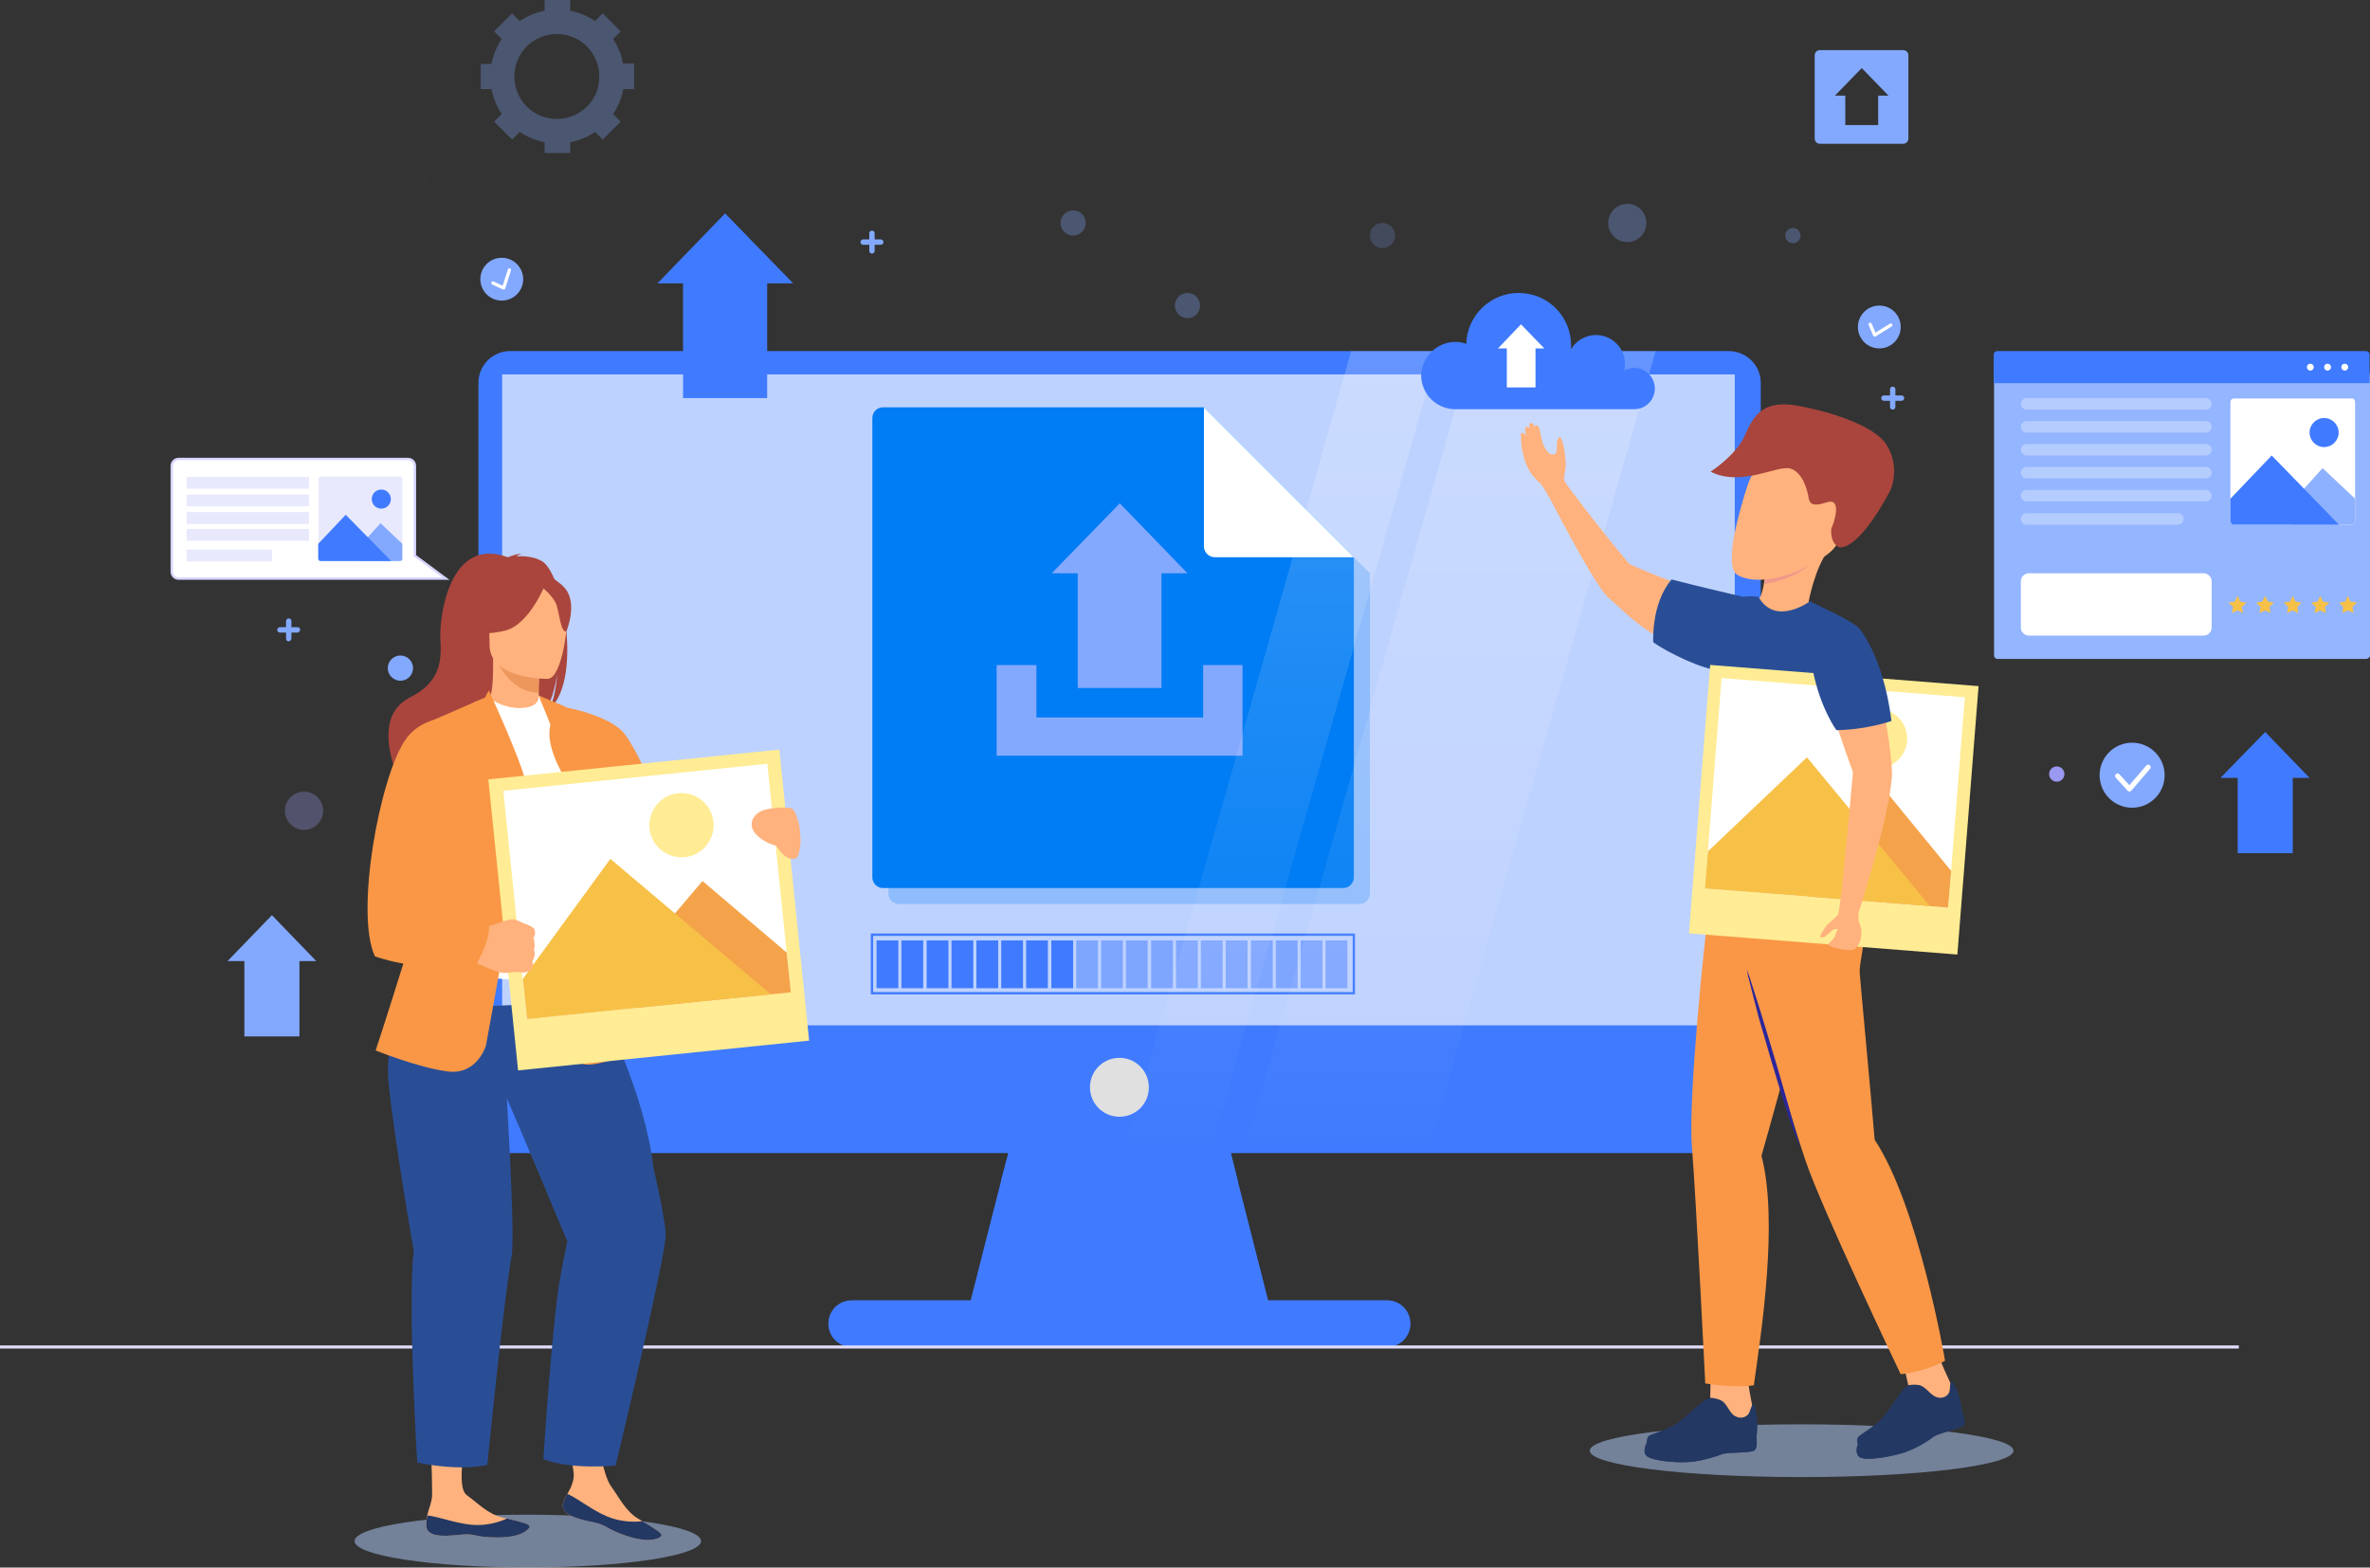 <svg width="762" height="504" viewBox="0 0 762 504" fill="none" xmlns="http://www.w3.org/2000/svg">
<rect x="0" y="0" width="762" height="504" fill="#333333" stroke="none"/>
<path d="M408.605 421.516H311.218L321.793 379.955L324.252 370.61L328.925 352.288H391.021L395.694 370.61L398.03 379.955L408.605 421.516Z" fill="#407BFF"/>
<path d="M398.03 379.955H321.793L324.253 370.609H395.694L398.03 379.955Z" fill="#407BFF"/>
<path d="M566.12 123.085V360.526C566.12 366.183 561.571 370.732 555.915 370.732H164.032C158.376 370.732 153.826 366.183 153.826 360.526V123.085C153.826 117.429 158.376 112.879 164.032 112.879H555.792C561.448 112.879 566.12 117.429 566.12 123.085Z" fill="#407BFF"/>
<path d="M445.986 433.075H273.838C269.657 433.075 266.337 429.755 266.337 425.575C266.337 421.394 269.657 418.074 273.838 418.074H445.986C450.167 418.074 453.487 421.394 453.487 425.575C453.487 429.755 450.167 433.075 445.986 433.075Z" fill="#407BFF"/>
<path d="M557.759 120.381H161.45V329.663H557.759V120.381Z" fill="#BED2FF"/>
<path d="M359.912 359.051C354.624 359.051 350.443 354.747 350.443 349.583C350.443 344.295 354.747 340.115 359.912 340.115C365.199 340.115 369.38 344.418 369.38 349.583C369.38 354.87 365.199 359.051 359.912 359.051Z" fill="#E0E0E0"/>
<path opacity="0.5" d="M417.213 302.365H410.204V317.735H417.213V302.365Z" fill="#407BFF"/>
<path opacity="0.5" d="M425.205 302.365H418.196V317.735H425.205V302.365Z" fill="#407BFF"/>
<path opacity="0.5" d="M433.197 302.365H426.188V317.735H433.197V302.365Z" fill="#407BFF"/>
<path d="M288.84 302.365H281.831V317.735H288.84V302.365Z" fill="#407BFF"/>
<path d="M296.832 302.365H289.823V317.735H296.832V302.365Z" fill="#407BFF"/>
<path d="M304.947 302.365H297.938V317.735H304.947V302.365Z" fill="#407BFF"/>
<path d="M312.94 302.365H305.931V317.735H312.94V302.365Z" fill="#407BFF"/>
<path d="M320.933 302.365H313.924V317.735H320.933V302.365Z" fill="#407BFF"/>
<path d="M328.925 302.365H321.916V317.735H328.925V302.365Z" fill="#407BFF"/>
<path d="M336.918 302.365H329.909V317.735H336.918V302.365Z" fill="#407BFF"/>
<path d="M345.033 302.365H338.025V317.735H345.033V302.365Z" fill="#407BFF"/>
<path opacity="0.5" d="M353.026 302.365H346.017V317.735H353.026V302.365Z" fill="#407BFF"/>
<path opacity="0.5" d="M361.019 302.365H354.01V317.735H361.019V302.365Z" fill="#407BFF"/>
<path opacity="0.5" d="M369.011 302.365H362.002V317.735H369.011V302.365Z" fill="#407BFF"/>
<path opacity="0.5" d="M377.126 302.365H370.118V317.735H377.126V302.365Z" fill="#407BFF"/>
<path opacity="0.5" d="M385.119 302.365H378.11V317.735H385.119V302.365Z" fill="#407BFF"/>
<path opacity="0.5" d="M393.111 302.365H386.103V317.735H393.111V302.365Z" fill="#407BFF"/>
<path opacity="0.5" d="M401.104 302.365H394.095V317.735H401.104V302.365Z" fill="#407BFF"/>
<path opacity="0.5" d="M409.22 302.365H402.211V317.735H409.22V302.365Z" fill="#407BFF"/>
<path d="M435.288 300.52H280.355V319.334H435.288V300.52Z" stroke="#407BFF" stroke-width="0.75" stroke-miterlimit="10"/>
<path opacity="0.25" d="M289.086 136.119C287.118 136.119 285.643 137.718 285.643 139.562V287.24C285.643 289.208 287.241 290.683 289.086 290.683H437.01C438.977 290.683 440.453 289.085 440.453 287.24V184.321L392.251 136.119H289.086Z" fill="#007CF4"/>
<path d="M283.921 130.956C281.954 130.956 280.478 132.554 280.478 134.399V282.077C280.478 284.044 282.077 285.52 283.921 285.52H431.845C433.813 285.52 435.288 283.921 435.288 282.077V179.157L387.087 130.956H283.921Z" fill="#007CF4"/>
<path d="M390.53 179.156H435.288L387.087 130.955V175.713C387.087 177.558 388.685 179.156 390.53 179.156Z" fill="white"/>
<path d="M360.035 161.818L338.147 184.32H346.509V221.209H373.438V184.32H381.799L360.035 161.818Z" fill="#83A9FF"/>
<path d="M399.506 213.833V242.975H320.441V213.833H333.229V230.678H386.841V213.833H399.506Z" fill="#83A9FF"/>
<path opacity="0.2" d="M389.054 370.61H361.265L434.428 112.88H462.34L389.054 370.61Z" fill="url(#paint0_linear)"/>
<path opacity="0.2" d="M459.02 370.61H399.998L473.161 112.88H532.306L459.02 370.61Z" fill="url(#paint1_linear)"/>
<path d="M0 433.075H719.824" stroke="#DFDBF8" stroke-miterlimit="10"/>
<path d="M760.77 211.864H642.234C641.619 211.864 641.127 211.372 641.127 210.758V119.642C641.127 117.675 642.726 116.076 644.693 116.076H756.589C759.54 116.076 761.999 118.536 761.999 121.487V210.881C761.876 211.372 761.385 211.864 760.77 211.864Z" fill="#94B5FF"/>
<path d="M708.51 204.364H652.317C650.964 204.364 649.734 203.257 649.734 201.782V186.903C649.734 185.551 650.841 184.321 652.317 184.321H708.51C709.863 184.321 711.093 185.428 711.093 186.903V201.782C711.093 203.257 709.863 204.364 708.51 204.364Z" fill="white"/>
<path opacity="0.31" d="M709.249 131.694H651.579C650.596 131.694 649.735 130.833 649.735 129.849C649.735 128.865 650.596 128.005 651.579 128.005H709.249C710.233 128.005 711.093 128.865 711.093 129.849C711.093 130.833 710.233 131.694 709.249 131.694Z" fill="white"/>
<path opacity="0.31" d="M709.248 139.071H651.579C650.595 139.071 649.734 138.21 649.734 137.227C649.734 136.243 650.595 135.382 651.579 135.382H709.248C710.232 135.382 711.093 136.243 711.093 137.227C711.093 138.21 710.232 139.071 709.248 139.071Z" fill="white"/>
<path opacity="0.31" d="M709.248 146.449H651.579C650.595 146.449 649.734 145.589 649.734 144.605C649.734 143.621 650.595 142.76 651.579 142.76H709.248C710.232 142.76 711.093 143.621 711.093 144.605C711.093 145.589 710.232 146.449 709.248 146.449Z" fill="white"/>
<path opacity="0.31" d="M709.248 153.826H651.579C650.595 153.826 649.734 152.966 649.734 151.982C649.734 150.998 650.595 150.138 651.579 150.138H709.248C710.232 150.138 711.093 150.998 711.093 151.982C711.093 153.089 710.232 153.826 709.248 153.826Z" fill="white"/>
<path opacity="0.31" d="M709.248 161.205H651.579C650.595 161.205 649.734 160.344 649.734 159.36C649.734 158.377 650.595 157.516 651.579 157.516H709.248C710.232 157.516 711.093 158.377 711.093 159.36C711.093 160.467 710.232 161.205 709.248 161.205Z" fill="white"/>
<path opacity="0.31" d="M700.272 168.705H651.579C650.595 168.705 649.734 167.844 649.734 166.86C649.734 165.876 650.595 165.016 651.579 165.016H700.272C701.256 165.016 702.117 165.876 702.117 166.86C701.994 167.844 701.256 168.705 700.272 168.705Z" fill="white"/>
<path d="M719.454 191.577L720.315 193.421L722.282 193.79L720.807 195.143L721.176 197.11L719.454 196.249L717.61 197.11L717.979 195.143L716.503 193.79L718.471 193.421L719.454 191.577Z" fill="#F7C148"/>
<path d="M728.308 191.577L729.169 193.421L731.136 193.79L729.661 195.143L730.029 197.11L728.308 196.249L726.464 197.11L726.832 195.143L725.357 193.79L727.324 193.421L728.308 191.577Z" fill="#F7C148"/>
<path d="M737.161 191.577L738.022 193.421L739.989 193.79L738.636 195.143L738.882 197.11L737.161 196.249L735.317 197.11L735.685 195.143L734.21 193.79L736.3 193.421L737.161 191.577Z" fill="#F7C148"/>
<path d="M746.014 191.577L746.875 193.421L748.966 193.79L747.49 195.143L747.859 197.11L746.014 196.249L744.17 197.11L744.539 195.143L743.063 193.79L745.154 193.421L746.014 191.577Z" fill="#F7C148"/>
<path d="M754.867 191.577L755.728 193.421L757.819 193.79L756.343 195.143L756.712 197.11L754.867 196.249L753.146 197.11L753.392 195.143L752.039 193.79L754.007 193.421L754.867 191.577Z" fill="#F7C148"/>
<path d="M760.647 112.879H642.234C641.496 112.879 641.004 113.371 641.004 114.109V123.208H761.876V114.109C761.876 113.371 761.384 112.879 760.647 112.879Z" fill="#407BFF"/>
<path d="M742.817 119.151C743.428 119.151 743.924 118.655 743.924 118.044C743.924 117.433 743.428 116.937 742.817 116.937C742.206 116.937 741.71 117.433 741.71 118.044C741.71 118.655 742.206 119.151 742.817 119.151Z" fill="white"/>
<path d="M748.35 119.151C748.961 119.151 749.457 118.656 749.457 118.044C749.457 117.433 748.961 116.938 748.35 116.938C747.739 116.938 747.243 117.433 747.243 118.044C747.243 118.656 747.739 119.151 748.35 119.151Z" fill="white"/>
<path d="M753.884 119.151C754.495 119.151 754.99 118.656 754.99 118.044C754.99 117.433 754.495 116.938 753.884 116.938C753.272 116.938 752.777 117.433 752.777 118.044C752.777 118.656 753.272 119.151 753.884 119.151Z" fill="white"/>
<path d="M757.205 129.233V167.475C757.205 168.09 756.713 168.704 755.975 168.704H718.225C717.611 168.704 717.119 168.213 717.119 167.475V129.233C717.119 128.619 717.611 128.127 718.225 128.127H756.098C756.713 128.004 757.205 128.619 757.205 129.233Z" fill="white"/>
<path d="M757.204 160.343V167.475C757.204 168.089 756.712 168.704 755.975 168.704H737.161L737.899 160.343L746.752 150.506L757.204 160.343Z" fill="#8EB1FF"/>
<path d="M752.039 168.704H718.225C717.61 168.704 717.118 168.213 717.118 167.475V160.343L730.398 146.448L752.039 168.704Z" fill="#407BFF"/>
<path d="M747.244 143.744C749.825 143.744 751.917 141.652 751.917 139.071C751.917 136.49 749.825 134.398 747.244 134.398C744.664 134.398 742.572 136.49 742.572 139.071C742.572 141.652 744.664 143.744 747.244 143.744Z" fill="#407BFF"/>
<path d="M57.423 186.043H143.374L133.414 178.665V149.769C133.414 148.539 132.43 147.556 131.201 147.556H57.423C56.193 147.556 55.21 148.539 55.21 149.769V183.83C55.21 185.059 56.193 186.043 57.423 186.043Z" fill="white" stroke="#D6D4FF" stroke-width="0.75" stroke-miterlimit="10"/>
<path opacity="0.24" d="M99.353 153.335H60.005V157.147H99.353V153.335Z" fill="#A4A4F7"/>
<path opacity="0.24" d="M99.353 158.99H60.005V162.802H99.353V158.99Z" fill="#A4A4F7"/>
<path opacity="0.24" d="M99.353 164.647H60.005V168.459H99.353V164.647Z" fill="#A4A4F7"/>
<path opacity="0.24" d="M99.353 170.058H60.005V173.869H99.353V170.058Z" fill="#A4A4F7"/>
<path opacity="0.24" d="M87.425 176.697H60.005V180.509H87.425V176.697Z" fill="#A4A4F7"/>
<path opacity="0.24" d="M129.355 153.949V179.649C129.355 180.141 128.986 180.386 128.617 180.386H103.164C102.795 180.386 102.426 180.018 102.426 179.649V153.949C102.426 153.581 102.795 153.212 103.164 153.212H128.617C128.986 153.089 129.355 153.458 129.355 153.949Z" fill="#A4A4F7"/>
<path d="M129.356 174.854V179.649C129.356 180.141 128.987 180.387 128.618 180.387H115.953L116.445 174.731L122.347 168.214L129.356 174.854Z" fill="#83A9FF"/>
<path d="M125.79 180.387H103.042C102.673 180.387 102.304 180.018 102.304 179.649V174.853L111.157 165.508L125.79 180.387Z" fill="#407BFF"/>
<path d="M122.593 163.54C124.29 163.54 125.667 162.164 125.667 160.466C125.667 158.769 124.29 157.392 122.593 157.392C120.895 157.392 119.519 158.769 119.519 160.466C119.519 162.164 120.895 163.54 122.593 163.54Z" fill="#407BFF"/>
<path d="M604.238 112.019C608.041 112.019 611.124 108.936 611.124 105.133C611.124 101.33 608.041 98.247 604.238 98.247C600.435 98.247 597.352 101.33 597.352 105.133C597.352 108.936 600.435 112.019 604.238 112.019Z" fill="#83A9FF"/>
<path d="M601.287 104.274L602.763 107.717L607.927 104.519" stroke="white" stroke-width="1.056" stroke-miterlimit="10" stroke-linecap="round" stroke-linejoin="round"/>
<path d="M161.326 96.648C165.129 96.648 168.212 93.565 168.212 89.762C168.212 85.959 165.129 82.876 161.326 82.876C157.523 82.876 154.441 85.959 154.441 89.762C154.441 93.565 157.523 96.648 161.326 96.648Z" fill="#83A9FF"/>
<path d="M158.498 90.992L161.941 92.59L163.786 86.811" stroke="white" stroke-width="1.056" stroke-miterlimit="10" stroke-linecap="round" stroke-linejoin="round"/>
<path d="M685.517 259.696C691.289 259.696 695.968 255.017 695.968 249.245C695.968 243.472 691.289 238.793 685.517 238.793C679.744 238.793 675.065 243.472 675.065 249.245C675.065 255.017 679.744 259.696 685.517 259.696Z" fill="#83A9FF"/>
<path d="M680.844 249.491L684.656 253.672L690.681 246.663" stroke="white" stroke-width="1.615" stroke-miterlimit="10" stroke-linecap="round" stroke-linejoin="round"/>
<path d="M661.293 251.335C662.651 251.335 663.752 250.234 663.752 248.876C663.752 247.518 662.651 246.417 661.293 246.417C659.935 246.417 658.833 247.518 658.833 248.876C658.833 250.234 659.935 251.335 661.293 251.335Z" fill="#9999F1"/>
<path opacity="0.3" d="M576.449 78.203C577.807 78.203 578.908 77.102 578.908 75.744C578.908 74.385 577.807 73.284 576.449 73.284C575.09 73.284 573.989 74.385 573.989 75.744C573.989 77.102 575.09 78.203 576.449 78.203Z" fill="#83A9FF"/>
<path d="M128.741 218.874C130.982 218.874 132.799 217.057 132.799 214.816C132.799 212.575 130.982 210.758 128.741 210.758C126.5 210.758 124.683 212.575 124.683 214.816C124.683 217.057 126.5 218.874 128.741 218.874Z" fill="#83A9FF"/>
<path opacity="0.3" d="M523.206 77.834C526.602 77.834 529.354 75.082 529.354 71.686C529.354 68.29 526.602 65.538 523.206 65.538C519.81 65.538 517.058 68.29 517.058 71.686C517.058 75.082 519.81 77.834 523.206 77.834Z" fill="#83A9FF"/>
<path opacity="0.3" d="M97.755 266.828C101.15 266.828 103.903 264.075 103.903 260.68C103.903 257.284 101.15 254.532 97.755 254.532C94.359 254.532 91.607 257.284 91.607 260.68C91.607 264.075 94.359 266.828 97.755 266.828Z" fill="#9999F1"/>
<path opacity="0.3" d="M345.033 75.745C347.274 75.745 349.09 73.928 349.09 71.687C349.09 69.446 347.274 67.629 345.033 67.629C342.792 67.629 340.975 69.446 340.975 71.687C340.975 73.928 342.792 75.745 345.033 75.745Z" fill="#83A9FF"/>
<path opacity="0.3" d="M381.799 102.304C384.04 102.304 385.857 100.487 385.857 98.246C385.857 96.005 384.04 94.189 381.799 94.189C379.558 94.189 377.741 96.005 377.741 98.246C377.741 100.487 379.558 102.304 381.799 102.304Z" fill="#83A9FF"/>
<path opacity="0.2" d="M444.51 79.802C446.751 79.802 448.568 77.985 448.568 75.744C448.568 73.503 446.751 71.686 444.51 71.686C442.269 71.686 440.452 73.503 440.452 75.744C440.452 77.985 442.269 79.802 444.51 79.802Z" fill="#83A9FF"/>
<path d="M92.836 206.208C92.344 206.208 91.975 205.839 91.975 205.347V199.691C91.975 199.199 92.344 198.83 92.836 198.83C93.328 198.83 93.697 199.199 93.697 199.691V205.347C93.574 205.839 93.205 206.208 92.836 206.208Z" fill="#83A9FF"/>
<path d="M95.665 203.38H90.008C89.516 203.38 89.147 203.011 89.147 202.519C89.147 202.027 89.516 201.658 90.008 201.658H95.665C96.156 201.658 96.525 202.027 96.525 202.519C96.402 203.011 96.033 203.38 95.665 203.38Z" fill="#83A9FF"/>
<g opacity="0.3">
<g opacity="0.3">
<g opacity="0.3">
<path opacity="0.3" d="M137.225 63.939C136.733 63.939 136.365 63.57 136.365 63.079V57.422C136.365 56.93 136.733 56.562 137.225 56.562C137.717 56.562 138.086 56.93 138.086 57.422V63.079C138.086 63.57 137.717 63.939 137.225 63.939Z" fill="#9999F1"/>
</g>
<g opacity="0.3">
<path opacity="0.3" d="M140.054 61.111H134.397C133.905 61.111 133.536 60.742 133.536 60.25C133.536 59.758 133.905 59.389 134.397 59.389H140.054C140.545 59.389 140.914 59.758 140.914 60.25C140.914 60.742 140.545 61.111 140.054 61.111Z" fill="#9999F1"/>
</g>
</g>
</g>
<path d="M608.542 131.691C608.05 131.691 607.681 131.322 607.681 130.831V125.174C607.681 124.682 608.05 124.313 608.542 124.313C609.033 124.313 609.402 124.682 609.402 125.174V130.831C609.402 131.322 609.033 131.691 608.542 131.691Z" fill="#83A9FF"/>
<path d="M611.37 128.863H605.714C605.222 128.863 604.853 128.494 604.853 128.002C604.853 127.51 605.222 127.142 605.714 127.142H611.37C611.862 127.142 612.231 127.51 612.231 128.002C612.231 128.494 611.862 128.863 611.37 128.863Z" fill="#83A9FF"/>
<path d="M280.355 81.523C279.863 81.523 279.494 81.154 279.494 80.663V75.006C279.494 74.514 279.863 74.146 280.355 74.146C280.846 74.146 281.215 74.514 281.215 75.006V80.663C281.215 81.154 280.846 81.523 280.355 81.523Z" fill="#83A9FF"/>
<path d="M283.183 78.695H277.527C277.035 78.695 276.666 78.326 276.666 77.834C276.666 77.343 277.035 76.974 277.527 76.974H283.183C283.675 76.974 284.044 77.343 284.044 77.834C284.044 78.326 283.675 78.695 283.183 78.695Z" fill="#83A9FF"/>
<path d="M611.862 16.107H585.179C584.195 16.107 583.457 16.845 583.457 17.829V44.512C583.457 45.495 584.195 46.233 585.179 46.233H611.862C612.845 46.233 613.583 45.495 613.583 44.512V17.706C613.583 16.845 612.845 16.107 611.862 16.107ZM603.869 30.74V40.208H593.294V30.74H589.974L598.582 21.887L607.189 30.74H603.869Z" fill="#83A9FF"/>
<path opacity="0.3" d="M200.306 20.535C200.306 20.289 200.183 20.166 200.183 19.92C200.06 19.059 199.814 18.321 199.568 17.461C198.953 15.739 198.092 14.018 197.109 12.542L199.568 10.083L193.789 4.304L193.666 4.427L191.329 6.763C188.993 5.164 186.288 4.058 183.337 3.443V0H175.098V3.443C172.147 4.058 169.442 5.164 167.106 6.763L164.646 4.304L158.867 10.083L161.326 12.542C159.728 14.879 158.621 17.584 158.006 20.535H154.563V28.65H158.006C158.621 31.601 159.728 34.307 161.326 36.643L158.867 39.102L164.646 44.881L167.106 42.422C169.442 44.021 172.147 45.127 175.098 45.742V49.185H183.337V45.742C186.288 45.127 188.993 44.021 191.329 42.422L193.666 44.758L193.789 44.881L197.232 41.438L199.568 39.102L197.232 36.766L197.109 36.643L197.232 36.52C198.83 34.184 199.814 31.601 200.429 28.65H203.872V20.412H200.306V20.535ZM179.033 38.241C171.409 38.241 165.384 32.093 165.384 24.593C165.384 16.969 171.532 10.944 179.033 10.944C186.657 10.944 192.682 17.092 192.682 24.593C192.805 32.093 186.657 38.241 179.033 38.241Z" fill="#83A9FF"/>
<path d="M233.137 68.613L211.372 91.115H219.611V128.004H246.663V91.115H255.024L233.137 68.613Z" fill="#407BFF"/>
<path d="M728.308 235.351L713.921 250.106H719.454V274.33H737.161V250.106H742.571L728.308 235.351Z" fill="#407BFF"/>
<path d="M467.996 109.928C469.225 109.928 470.332 110.174 471.439 110.543C471.685 101.444 479.185 94.189 488.285 94.189C497.63 94.189 505.13 101.69 505.13 111.035C505.13 111.404 505.13 111.896 505.13 112.264C506.729 109.559 509.803 107.715 513.123 107.715C518.287 107.715 522.468 111.896 522.468 117.06C522.468 117.798 522.345 118.536 522.222 119.15C523.206 118.659 524.313 118.29 525.419 118.29C529.108 118.29 532.059 121.241 532.059 124.93C532.059 128.619 529.108 131.57 525.419 131.57C521.73 131.57 472.545 131.57 467.873 131.57C461.848 131.57 456.929 126.651 456.929 120.626C457.175 114.724 461.971 109.928 467.996 109.928Z" fill="#407BFF"/>
<path d="M489.022 104.272L481.644 112.019H484.473V124.561H493.695V112.019H496.523L489.022 104.272Z" fill="white"/>
<path d="M87.426 294.249L73.162 309.005H78.573V333.228H96.279V309.005H101.69L87.426 294.249Z" fill="#83A9FF"/>
<path d="M181.732 199.727C183.722 191.803 180.82 188.101 178.222 186.153C176.974 183.23 175.556 181.119 174.105 180.34C171.473 178.878 168.302 178.748 166.074 178.846C166.648 178.294 167.762 178.066 167.762 178.066C166.378 177.872 163.307 179.171 163.307 179.171C144.175 172.091 141.172 199.175 141.577 205.475C141.981 211.775 141.914 219.179 131.96 224.147C112.962 233.597 138.27 269.286 138.27 269.286C137.797 264.188 162.16 237.364 174.915 229.311C178.02 224.927 179.1 217.165 179.201 216.548C178.661 222.686 177.581 226.128 176.602 228.077C182.406 222.978 183.25 210.638 181.732 199.727Z" fill="#A9453D"/>
<path d="M174.173 229.699C174.241 229.731 168.032 232.816 163.375 231.615C158.989 230.478 156.12 224.99 156.188 224.957C158.044 224.6 158.584 222.132 158.55 211.578L159.394 211.74L173.532 214.436C173.532 214.436 173.195 218.722 173.195 222.749C173.161 226.127 173.363 229.341 174.173 229.699Z" fill="#FFB27D"/>
<path d="M173.498 214.438C173.498 214.438 173.161 218.724 173.161 222.751C165.265 222.524 161.08 215.607 159.359 211.742L173.498 214.438Z" fill="#ED975D"/>
<path d="M188.615 280.229C188.513 301.012 191.787 309.91 191.787 309.91C191.787 309.91 172.35 319.425 149.269 312.41C148.999 312.313 132.735 307.896 132.735 307.896C133.106 307.052 136.346 293.153 136.717 292.374C141.576 282.307 142.926 278.053 143.499 274.968C144.579 269.187 144.579 263.212 144.073 257.562C142.656 242.624 138.471 230.218 138.471 230.218C144.748 228.855 150.653 226.419 157.199 224.048C158.718 225.867 163.307 227.75 167.289 227.653C171.878 227.556 173.396 225.672 173.126 223.594C178.019 226.224 181.933 228.692 181.933 228.692C186.084 235.642 194.554 242.429 195.161 253.113C195.33 255.776 188.615 279.644 188.615 280.229Z" fill="white"/>
<path d="M149.575 282.536C147.584 285.231 143.805 301.663 134.323 303.709C139.182 292.018 142.893 286.887 143.467 283.283C144.547 276.56 144.547 269.611 144.041 263.051C147.213 257.693 149.575 254.056 149.575 254.056C149.811 253.179 154.603 238.955 156.155 251.685C157.673 264.415 151.802 279.516 149.575 282.536Z" fill="#5F9AA8"/>
<path d="M176.131 218.27C176.131 218.27 157.404 218.562 157.404 207.359C157.404 196.123 154.974 188.621 166.919 187.939C178.865 187.29 181.193 191.544 182.138 195.311C183.083 199.045 180.991 217.88 176.131 218.27Z" fill="#FFB27D"/>
<path d="M175.422 187.646C175.422 187.646 170.293 200.798 162.431 202.747C154.568 204.695 151.16 202.649 151.16 202.649C151.16 202.649 157.2 198.038 158.449 189.985C158.449 190.017 171.575 181.379 175.422 187.646Z" fill="#A9453D"/>
<path d="M174.173 188.717C174.173 188.717 177.986 191.672 178.93 194.53C179.875 197.388 180.28 203.265 182.069 203.07C182.069 203.07 185.915 194.108 181.596 189.074C176.973 183.683 174.173 188.717 174.173 188.717Z" fill="#A9453D"/>
<path d="M155.851 269.61C155.412 280.034 152.881 300.266 130.172 311.08C130.104 311.112 130.037 311.145 130.003 311.177C136.144 291.433 143.77 265.973 147.347 249.898C151.498 255.906 156.087 263.862 155.851 269.61Z" fill="#ED7D2B"/>
<rect x="136.709" y="230.508" width="16.325" height="2.657" transform="rotate(-25.488 136.709 230.508)" fill="#A9453D"/>
<path opacity="0.5" d="M169.702 503.969C200.466 503.969 225.404 500.17 225.404 495.484C225.404 490.799 200.466 487 169.702 487C138.939 487 114 490.799 114 495.484C114 500.17 138.939 503.969 169.702 503.969Z" fill="#B5D0FF"/>
<path d="M138.604 231.82L156.003 224.247L161.689 234.359L142.399 245.853L138.604 231.82Z" fill="#F99746"/>
<path d="M181.024 483.477C180.265 486.713 184.88 488.234 190.337 489.344C195.793 490.455 193.971 491.266 201.319 493.771C208.676 496.244 211.97 494.712 212.642 493.837C213.252 493.044 209.936 491.123 206.425 489.036C205.983 488.757 205.531 488.509 205.089 488.23C201.156 485.803 199.294 481.791 196.499 477.922C193.857 474.238 192.361 463.589 192.361 463.589L182.416 459.906C182.416 459.906 183.986 469.556 184.446 473.628C184.701 476.03 183.488 478.471 182.433 480.315C181.87 481.293 181.286 482.334 181.024 483.477Z" fill="#FFB27D"/>
<path d="M190.336 489.347C195.792 490.457 193.971 491.269 201.318 493.773C208.675 496.247 211.969 494.715 212.641 493.84C213.251 493.047 209.935 491.125 206.424 489.039L206.372 489.09C206.372 489.09 200.832 490 194.951 487.457C190.154 485.399 185.76 481.765 182.433 480.318C181.859 481.327 181.286 482.336 181.013 483.511C180.232 486.705 184.879 488.237 190.336 489.347Z" fill="#233862"/>
<path d="M137.013 490.714C137.249 494.026 142.142 494.091 147.676 493.474C153.21 492.857 151.726 494.221 159.487 494.318C167.248 494.416 169.913 491.98 170.285 490.909C170.622 489.967 166.877 489.155 162.895 488.213C162.389 488.083 161.882 487.986 161.376 487.856C156.888 486.752 153.885 483.505 150.038 480.679C146.394 477.984 150.038 462.104 150.038 462.104L138.397 461C138.397 461 138.97 474.379 138.937 480.452C138.937 482.855 137.789 485.161 137.351 487.239C137.148 488.376 136.946 489.545 137.013 490.714Z" fill="#FFB27D"/>
<path d="M147.677 493.475C153.211 492.858 151.726 494.222 159.487 494.32C167.248 494.417 169.914 491.981 170.285 490.91C170.623 489.968 166.877 489.156 162.895 488.214L162.861 488.279C162.861 488.279 157.867 490.845 151.49 490.228C146.293 489.708 140.996 487.63 137.419 487.24C137.182 488.377 136.946 489.513 137.047 490.683C137.284 494.027 142.143 494.092 147.677 493.475Z" fill="#233862"/>
<path d="M124.78 346.204C125.451 356.534 131.256 392.82 133.04 402.004C130.983 419.202 134.157 470.242 134.157 470.242C148.876 473.203 156.688 470.972 156.688 470.972C156.688 470.972 161.842 418.424 164.617 403.05C165.447 393.41 162.961 353.193 162.961 353.193C167.042 362.3 182.394 399.132 182.394 399.132C182.394 399.132 180.695 407.322 179.87 412.156C177.406 427.027 174.698 469.142 174.698 469.142C183.686 472.663 197.931 471.204 197.931 471.204C197.931 471.204 214.242 403.374 214.025 396.849C213.841 391.309 210.019 375.169 210.015 375.046C207.437 351.839 193.729 324.935 191.954 320.927C179.679 322.321 149.541 325.047 129.414 322.511C125.86 329.284 124.427 340.547 124.78 346.204Z" fill="#2A4E96"/>
<path d="M156.255 336.111C156.255 336.111 153.488 345.724 143.938 344.49C134.389 343.256 120.79 337.735 120.79 337.735C120.79 337.735 124.873 325.33 129.935 308.995C136.076 289.251 143.702 263.791 147.279 247.717C148.291 243.203 148.966 239.468 149.236 236.773L157.166 221.965C157.166 221.965 168.976 247.489 169.617 253.919C170.258 260.349 156.255 336.111 156.255 336.111Z" fill="#F99746"/>
<path d="M173.161 223.629C173.161 223.629 183.993 249.381 184.297 254.577C184.6 259.773 185.579 339.789 185.579 339.789C185.579 339.789 184.938 343.458 192.26 341.932C199.582 340.406 201.506 338.879 201.506 338.879C201.506 338.879 194.487 289.519 196.411 272.373C198.334 255.226 181.766 227.201 181.766 227.201L173.161 223.629Z" fill="#F99746"/>
<path d="M200.994 236.216C196.53 229.97 181.307 227.294 181.307 227.294C165.821 236.918 193.808 266.294 193.808 266.294C193.808 266.294 217.8 285.923 228.226 289.616C227.334 288.909 211.464 258.556 210.425 255.358C209.386 252.16 205.459 242.463 200.994 236.216Z" fill="#F99746"/>
<path d="M250.577 241L157 250.576L166.576 344.153L260.153 334.577L250.577 241Z" fill="#FFEC94"/>
<path d="M246.714 245.566L161.821 254.254L169.332 327.648L254.224 318.96L246.714 245.566Z" fill="white"/>
<path d="M203.865 309.092L225.875 283.27L252.927 306.264L254.279 319.052L205.463 323.971L203.865 309.092Z" fill="#F4A34A"/>
<path d="M168.083 314.75L196.241 276.139L247.762 319.668L169.435 327.661L168.083 314.75Z" fill="#F7C148"/>
<path d="M219.112 275.647C224.817 275.647 229.441 271.022 229.441 265.318C229.441 259.613 224.817 254.989 219.112 254.989C213.408 254.989 208.783 259.613 208.783 265.318C208.783 271.022 213.408 275.647 219.112 275.647Z" fill="#FFEC94"/>
<path d="M255.509 276.138C254.526 276.261 253.419 275.892 253.296 275.769C251.451 275.032 249.484 271.835 249.484 271.835C249.484 271.835 246.656 271.466 243.705 268.884C240.631 266.178 241.246 262.981 244.074 261.137C246.902 259.415 252.927 259.661 252.927 259.661C255.386 259.784 255.509 260.399 256.985 265.318C258.091 272.941 256.616 276.015 255.509 276.138Z" fill="#FFB27D"/>
<path d="M170.664 311.992C170.664 311.992 169.203 312.673 168.426 312.67C168.426 312.67 167.005 312.557 165.989 312.529C165.674 312.539 165.397 312.532 165.213 312.527C164.471 312.599 162.833 312.998 160.955 312.687C159.077 312.377 151.388 308.893 151.388 308.893L152.072 304.196L152.083 299.721C152.083 299.721 162.925 295.488 164.698 295.574C164.882 295.579 165.03 295.602 165.177 295.624C166.65 295.85 167.701 296.637 168.453 296.879C168.727 296.979 171.494 297.924 171.785 298.746C172.217 299.867 172.042 300.861 171.525 301.512C171.525 301.512 172.258 303.77 171.68 305.27C171.68 305.27 172.419 307.343 171.172 308.973C171.172 308.973 171.685 311.151 170.664 311.992Z" fill="#FFB27D"/>
<path d="M159.063 231.831C159.063 231.831 138.388 225.785 130.208 238.035C122.033 250.243 114.09 293.522 120.517 307.449C120.517 307.449 131.394 311.906 151.757 311.207C151.995 311.196 152.279 311.192 152.517 311.181C152.517 311.181 160.8 297.82 155.473 294.245C155.473 294.245 138.569 292.776 141.023 287.92C143.377 283.095 159.063 231.831 159.063 231.831Z" fill="#F99746"/>
<path opacity="0.5" d="M579.255 474.908C616.877 474.908 647.376 471.109 647.376 466.423C647.376 461.738 616.877 457.939 579.255 457.939C541.632 457.939 511.133 461.738 511.133 466.423C511.133 471.109 541.632 474.908 579.255 474.908Z" fill="#B5D0FF"/>
<path d="M587.739 177.214L567.573 177.952C567.573 177.952 567.819 180.411 567.573 183.977C567.45 185.207 567.327 186.559 567.081 187.912C567.081 188.035 566.589 190.863 565.851 192.092C565.483 192.83 564.376 193.691 562.163 193.568C562.163 193.568 562.409 199.47 571.631 200.577C580.607 201.684 583.435 197.134 583.435 197.134C583.435 197.134 583.312 197.011 583.189 196.888C582.328 196.15 581.714 195.167 581.468 194.06C581.345 193.445 583.804 182.01 587.739 177.214Z" fill="#FFB27D"/>
<path d="M581.345 181.886C577.164 185.821 569.541 187.42 567.204 187.788C567.45 186.436 567.573 185.083 567.696 183.854C574.09 181.763 584.911 178.443 581.345 181.886Z" fill="#EF998B"/>
<path d="M563.269 152.867C562.654 153.973 562.163 155.08 561.794 156.31C559.949 161.966 553.801 181.886 558.597 184.837C564.13 188.157 574.213 185.575 579.254 182.993C588.968 177.951 591.919 176.722 593.149 165.778C594.994 150.653 571.877 138.972 563.269 152.867Z" fill="#FFB27D"/>
<path d="M561.671 440.971C561.794 444.168 563.392 452.037 563.392 452.037L562.163 458.554L558.474 459.538L549.866 449.455C549.866 449.455 549.989 442.569 550.112 442.692L561.671 440.971Z" fill="#FFB27D"/>
<path d="M529.332 468.023C529.455 468.146 529.578 468.269 529.824 468.392C531.914 469.621 537.817 470.236 541.997 470.113C546.67 469.99 551.711 468.269 553.679 467.531C555.646 466.793 563.393 467.285 564.254 466.179C565.114 465.195 564.745 461.998 564.745 461.998C565.483 458.063 564.622 451.915 563.885 451.546C563.147 451.3 562.778 453.759 562.163 454.62C561.548 455.481 559.827 456.464 557.737 455.235C555.769 454.005 555.277 450.931 552.941 450.07C550.605 449.21 549.498 449.456 549.498 449.456C546.67 450.685 541.874 455.973 538.677 457.94C535.48 459.907 531.054 461.014 530.193 461.629C529.332 462.244 529.455 463.965 529.455 463.965C529.455 463.965 527.979 466.547 529.332 468.023Z" fill="#233862"/>
<path d="M529.332 468.022C529.455 468.145 529.578 468.268 529.824 468.391C531.914 469.621 537.817 470.235 541.997 470.112C546.67 469.989 551.711 468.268 553.679 467.53C555.646 466.792 563.393 467.284 564.254 466.178C565.114 465.194 564.745 461.997 564.745 461.997C562.409 461.751 556.507 462.858 553.433 463.595C550.359 464.333 549.129 466.424 539.907 466.424C530.808 466.424 529.455 463.964 529.455 463.964C529.455 463.964 527.979 466.547 529.332 468.022Z" fill="#233862"/>
<path d="M622.784 434.33C623.644 437.404 627.087 444.659 627.087 444.659L627.579 451.176L624.259 453.02L613.562 445.397C613.562 445.397 611.963 438.634 612.209 438.757L622.784 434.33Z" fill="#FFB27D"/>
<path d="M597.944 468.513C598.067 468.636 598.313 468.636 598.559 468.759C600.896 469.497 606.798 468.513 610.856 467.407C615.405 466.177 619.832 463.349 621.553 461.996C623.275 460.644 630.899 459.291 631.513 458.185C632.128 456.955 630.899 454.004 630.899 454.004C630.653 449.946 628.316 444.29 627.579 444.167C626.841 444.044 627.087 446.626 626.718 447.61C626.349 448.594 624.873 449.946 622.66 449.208C620.447 448.471 619.217 445.642 616.758 445.274C614.176 445.028 613.192 445.519 613.192 445.519C610.733 447.487 607.413 453.635 604.83 456.34C602.248 458.922 598.19 461.136 597.453 461.996C596.715 462.857 597.33 464.456 597.33 464.456C597.33 464.456 596.223 467.407 597.944 468.513Z" fill="#233862"/>
<path d="M597.945 468.514C598.068 468.637 598.314 468.637 598.56 468.76C600.896 469.497 606.798 468.514 610.856 467.407C615.406 466.177 619.832 463.349 621.554 461.997C623.275 460.644 630.899 459.292 631.514 458.185C632.129 456.955 630.899 454.004 630.899 454.004C628.563 454.373 623.029 456.832 620.324 458.308C617.496 459.783 616.758 461.997 607.905 464.333C599.052 466.669 597.207 464.579 597.207 464.579C597.207 464.579 596.223 467.407 597.945 468.514Z" fill="#233862"/>
<path d="M489 139.711C489 138.85 490.107 139.219 490.476 139.834C490.476 139.957 490.599 140.08 490.721 140.449C490.476 139.096 490.353 137.99 490.353 137.744C490.353 137.006 491.336 137.129 491.828 137.744C491.705 137.252 491.705 136.76 491.705 136.637C491.705 135.653 492.812 135.899 493.181 136.76C493.304 136.883 493.427 137.498 493.55 138.113C493.55 137.744 493.427 137.498 493.427 137.375C493.427 136.514 494.41 136.637 494.779 137.375C494.902 137.621 495.025 137.99 495.148 138.973C495.394 139.834 495.64 140.695 495.763 141.556C495.886 142.293 497.116 145.859 498.96 146.105C501.788 146.474 499.575 141.801 501.419 140.572C502.034 140.203 502.895 143.769 503.141 145.859C503.387 147.95 503.51 148.933 503.387 150.286C503.264 151.516 502.772 153.36 502.895 154.098C503.141 155.327 504.739 157.664 504.739 157.664L497.976 159.754C497.976 159.754 496.009 156.065 495.148 155.327C492.812 153.36 491.336 151.147 490.353 148.318C489.738 146.474 489.369 144.63 489.123 142.785C489.123 142.539 489 139.957 489 139.711Z" fill="#FFB27D"/>
<path d="M558.966 194.061C558.966 194.061 540.89 189.019 523.921 181.396C513.347 168.853 502.895 154.836 502.157 153.606C500.313 154.467 496.501 156.68 496.501 156.68C496.501 156.68 511.256 185.822 516.667 191.724C522.815 196.889 531.914 208.201 552.695 211.767C561.425 199.84 558.966 194.061 558.966 194.061Z" fill="#FFB27D"/>
<path d="M543.964 368.422C542.735 351.822 548.391 299.809 549.006 295.259C549.497 290.832 552.694 290.217 555.154 289.48C567.204 285.914 581.345 304.481 577.656 321.204C577.656 321.45 579.5 323.049 579.377 323.294C577.164 333.009 568.065 365.717 566.343 371.619C571.877 392.645 566.22 428.919 563.884 445.396C557.121 446.38 548.268 444.782 548.268 444.782C548.268 444.782 545.317 385.022 543.964 368.422Z" fill="#F99746"/>
<path d="M550.973 277.552C550.973 277.552 555.523 278.659 564.622 278.413C576.181 278.167 590.813 272.265 590.813 272.265C605.569 288.25 597.453 306.817 597.945 312.966C598.437 319.114 601.388 350.223 602.741 366.454C616.881 387.727 625.366 437.281 625.366 437.527C618.234 441.339 611.102 441.83 611.102 441.83C611.102 441.83 585.526 388.219 580.484 373.094C575.812 359.445 563.884 318.007 563.639 318.007L548.391 320.589C548.268 294.275 550.973 277.552 550.973 277.552Z" fill="#F99746"/>
<path d="M600.896 295.382C598.068 295.874 595.24 296.366 592.535 296.612C566.59 299.809 547.038 295.013 547.038 295.013C547.038 295.013 544.825 231.934 554.539 198.488C556.261 192.462 559.335 191.233 565.36 191.848C570.77 201.562 581.96 193.323 581.96 193.323C586.509 195.659 593.887 198.857 597.453 201.685C599.789 203.652 595.609 231.688 596.715 247.673C597.33 258.248 599.421 286.16 600.896 295.382Z" fill="#2A4E96"/>
<path d="M560.81 191.97C560.81 191.97 545.932 188.527 537.447 186.313C530.807 194.06 531.545 206.479 531.545 206.479C531.545 206.479 545.317 215.21 555.277 216.07C557.49 201.438 560.81 191.97 560.81 191.97Z" fill="#2A4E96"/>
<path d="M558.966 194.06C558.966 194.06 552.818 201.93 550.727 215.21C543.842 213.857 533.021 207.832 531.668 206.479C534.742 207.463 547.776 212.258 549.498 208.324C552.695 200.823 558.966 194.06 558.966 194.06Z" fill="#2A4E96"/>
<path d="M561.548 311.367C561.548 311.367 561.794 312.228 562.409 313.826C562.901 315.425 563.638 317.638 564.499 320.343C565.36 323.048 566.344 326.122 567.327 329.442C568.311 332.762 569.418 336.328 570.524 340.017C571.631 343.583 572.615 347.149 573.598 350.592C574.582 353.912 575.443 357.109 576.181 359.814C577.779 365.225 578.763 368.791 578.763 368.791C578.763 368.791 578.394 367.93 577.779 366.454C577.164 364.856 576.426 362.765 575.443 360.06C574.582 357.355 573.475 354.281 572.492 350.961C571.508 347.641 570.401 344.075 569.295 340.386C568.311 336.82 567.204 333.131 566.221 329.811C565.237 326.491 564.499 323.294 563.761 320.589C563.024 317.884 562.532 315.548 562.04 313.949C561.794 312.228 561.548 311.367 561.548 311.367Z" fill="#2B269B"/>
<path d="M636.146 220.602L549.849 213.788L543.034 300.085L629.332 306.899L636.146 220.602Z" fill="#FFEC94"/>
<path d="M631.727 224.183L553.52 218.008L548.178 285.673L626.385 291.848L631.727 224.183Z" fill="white"/>
<path d="M582.452 274.602L606.675 254.805L627.333 280.012L626.349 291.817L581.345 288.251L582.452 274.602Z" fill="#F4A34A"/>
<path d="M549.129 273.741L580.976 243.492L620.447 291.324L548.145 285.668L549.129 273.741Z" fill="#F7C148"/>
<path d="M603.601 247.059C608.898 247.059 613.192 242.765 613.192 237.468C613.192 232.171 608.898 227.877 603.601 227.877C598.304 227.877 594.01 232.171 594.01 237.468C594.01 242.765 598.304 247.059 603.601 247.059Z" fill="#FFEC94"/>
<path d="M589.583 230.334C589.583 230.334 596.346 250.991 597.822 253.082C599.297 255.172 607.29 255.418 608.151 250.499C609.011 245.704 605.568 227.628 605.568 227.628" fill="#FFB27D"/>
<path d="M597.453 201.683C597.453 201.683 605.445 210.291 608.151 231.809C608.151 231.809 600.158 234.638 590.444 234.76C590.444 234.76 585.402 227.998 582.943 215.947C580.607 204.02 588.231 197.011 597.453 201.683Z" fill="#2A4E96"/>
<path d="M595.855 247.18C595.855 247.18 593.887 269.313 592.289 284.806C591.797 289.356 591.305 293.168 590.567 296.119C590.567 296.119 592.043 297.717 596.346 297.348C596.346 297.348 609.012 258.492 608.151 248.286" fill="#FFB27D"/>
<path d="M591.059 294.029C591.059 294.029 588.723 296.366 587.862 296.98C587.124 297.472 585.157 300.792 585.157 301.161C585.157 301.407 586.141 301.53 586.755 301.161C587.37 300.792 589.215 298.948 589.461 298.825C589.706 298.702 592.903 298.702 593.518 296.98" fill="#FFB27D"/>
<path d="M591.673 296.612C591.673 296.612 590.321 300.178 589.829 301.284C589.337 302.391 587.739 303.252 587.739 303.743C587.739 304.235 592.411 305.711 595.362 305.465C597.453 305.219 598.805 301.899 598.436 298.825C598.313 297.595 596.961 295.751 597.699 293.783" fill="#FFB27D"/>
<path d="M591.089 175.883C591.451 176.093 596.978 177.689 607.488 158.24C609.119 155.173 610.251 148.62 606.401 142.781C602.55 136.942 588.914 132.364 577.589 130.389C566.263 128.415 563.545 134.296 560.872 140.261C558.064 146.478 550 151.645 550 151.645C559.785 156.685 571.518 149.46 575.596 150.637C579.673 151.813 581.122 157.778 581.439 159.71C581.757 161.6 582.21 163.197 587.329 161.516C592.448 159.794 589.639 168.237 588.824 169.876C588.824 169.834 588.144 174.118 591.089 175.883Z" fill="#A9453D"/>
<defs>
<linearGradient id="paint0_linear" x1="411.776" y1="110.106" x2="411.776" y2="369.452" gradientUnits="userSpaceOnUse">
<stop stop-color="white"/>
<stop offset="1" stop-color="white" stop-opacity="0"/>
</linearGradient>
<linearGradient id="paint1_linear" x1="466.115" y1="110.106" x2="466.115" y2="369.452" gradientUnits="userSpaceOnUse">
<stop stop-color="white"/>
<stop offset="1" stop-color="white" stop-opacity="0"/>
</linearGradient>
</defs>
</svg>
